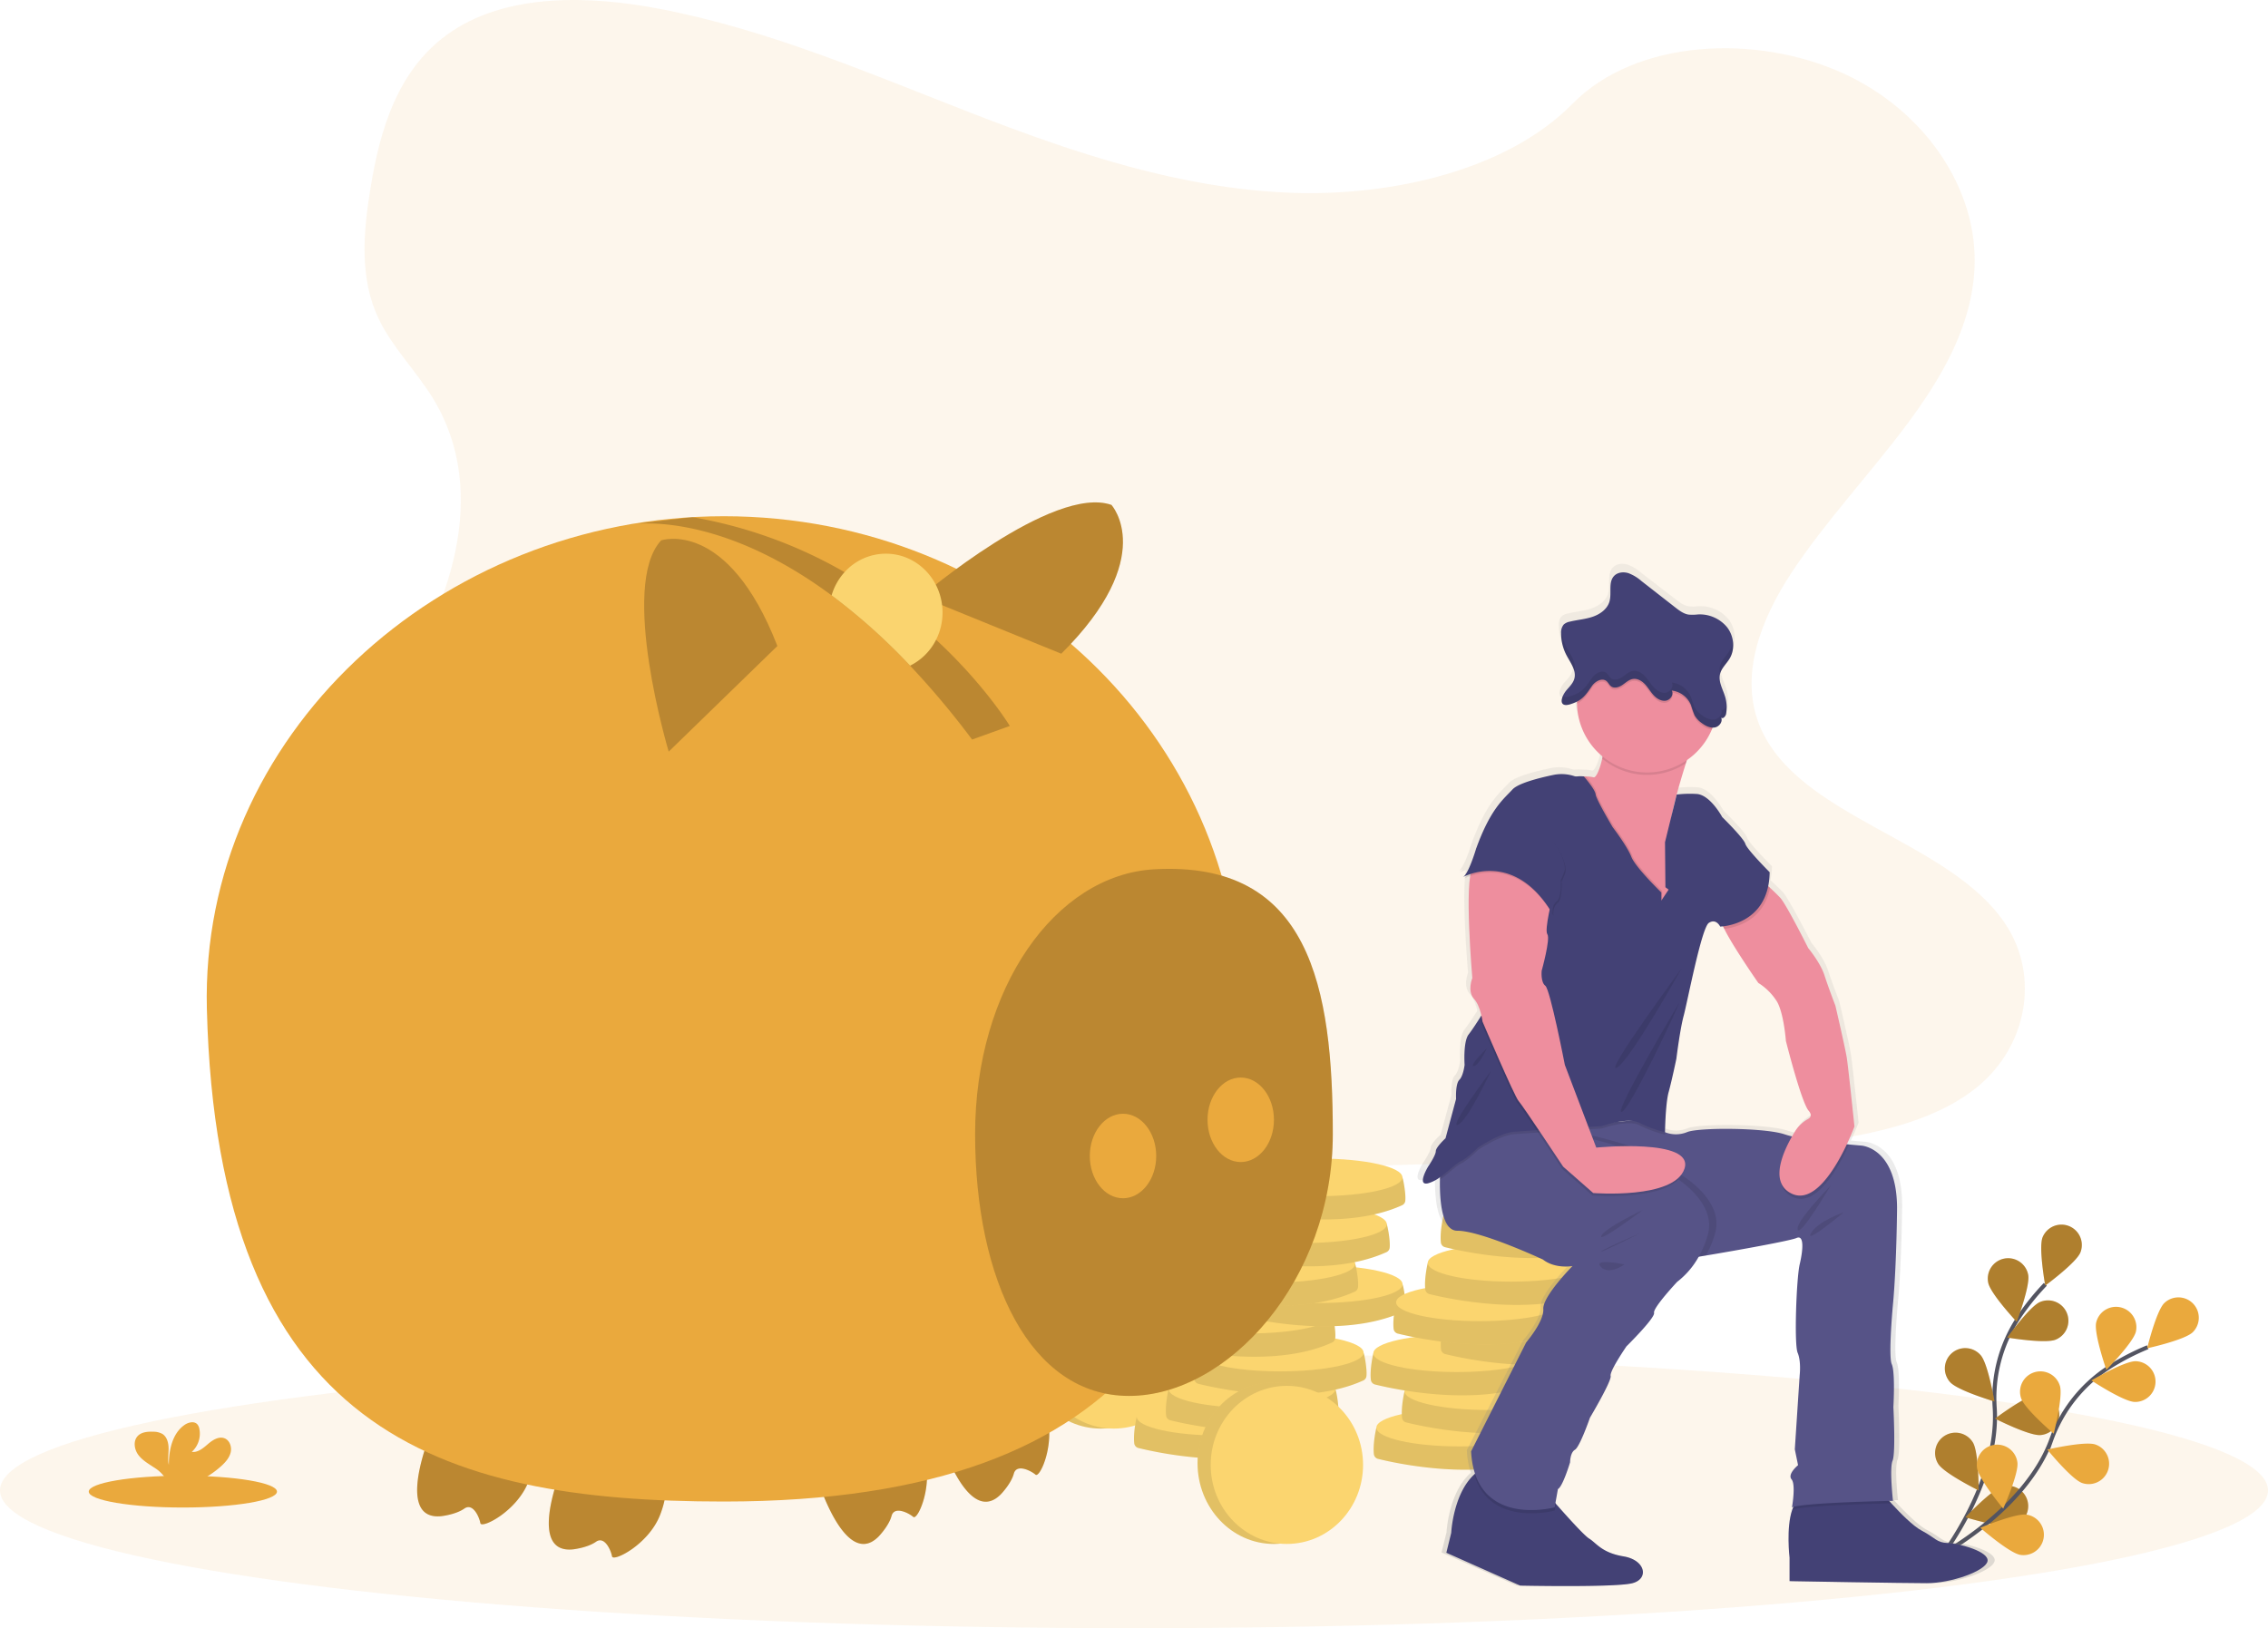<svg id="a329d3bf-4b11-4261-9182-40685c3b1c8f" data-name="Layer 1" xmlns="http://www.w3.org/2000/svg" xmlns:xlink="http://www.w3.org/1999/xlink" width="1118" height="802.819" viewBox="0 0 1118 802.819"><defs><linearGradient id="b604d933-963c-47a0-8899-51e94ba39cbc" x1="882.017" y1="830.637" x2="882.017" y2="326.597" gradientUnits="userSpaceOnUse"><stop offset="0" stop-color="gray" stop-opacity="0.25"/><stop offset="0.535" stop-color="gray" stop-opacity="0.12"/><stop offset="1" stop-color="gray" stop-opacity="0.1"/></linearGradient></defs><title>Savings</title><ellipse cx="559" cy="734.874" rx="559" ry="67.946" fill="#eaa93d" opacity="0.1"/><path d="M997.486,816.769s29.154-37.099,26.797-73.906a71.49,71.49,0,0,1,11.25-43.799,120.232,120.232,0,0,1,13.699-17.199" transform="translate(-41 -48.59)" fill="none" stroke="#535461" stroke-miterlimit="10" stroke-width="2"/><path d="M1047.885,658.66c-2.056,5.152,1.312,23.814,1.312,23.814s15.29-11.218,17.345-16.37a10.044,10.044,0,0,0-18.657-7.444Z" transform="translate(-41 -48.59)" fill="#eaa93d"/><path d="M1021.079,681.046c1.075,5.442,14.044,19.277,14.044,19.277s6.737-17.727,5.663-23.169a10.044,10.044,0,1,0-19.707,3.891Z" transform="translate(-41 -48.59)" fill="#eaa93d"/><path d="M1002.294,730.082c3.675,4.155,21.855,9.551,21.855,9.551s-3.133-18.703-6.808-22.858a10.044,10.044,0,1,0-15.047,13.307Z" transform="translate(-41 -48.59)" fill="#eaa93d"/><path d="M996.437,770.385c2.92,4.716,19.926,13.107,19.926,13.107s.073-18.964-2.847-23.68a10.044,10.044,0,1,0-17.08,10.573Z" transform="translate(-41 -48.59)" fill="#eaa93d"/><path d="M1054.312,709.136c-5.128,2.115-23.828-1.035-23.828-1.035s11.04-15.419,16.168-17.534a10.044,10.044,0,1,1,7.661,18.569Z" transform="translate(-41 -48.59)" fill="#eaa93d"/><path d="M1046.863,756.183c-5.526.484-22.427-8.117-22.427-8.117s15.148-11.409,20.673-11.894a10.044,10.044,0,1,1,1.753,20.011Z" transform="translate(-41 -48.59)" fill="#eaa93d"/><path d="M1033.349,800.917c-5.365,1.411-23.476-4.21-23.476-4.21s13.002-13.805,18.366-15.216a10.044,10.044,0,0,1,5.11,19.427Z" transform="translate(-41 -48.59)" fill="#eaa93d"/><path d="M1047.885,658.66c-2.056,5.152,1.312,23.814,1.312,23.814s15.29-11.218,17.345-16.37a10.044,10.044,0,0,0-18.657-7.444Z" transform="translate(-41 -48.59)" opacity="0.25"/><path d="M1021.079,681.046c1.075,5.442,14.044,19.277,14.044,19.277s6.737-17.727,5.663-23.169a10.044,10.044,0,1,0-19.707,3.891Z" transform="translate(-41 -48.59)" opacity="0.25"/><path d="M1002.294,730.082c3.675,4.155,21.855,9.551,21.855,9.551s-3.133-18.703-6.808-22.858a10.044,10.044,0,1,0-15.047,13.307Z" transform="translate(-41 -48.59)" opacity="0.25"/><path d="M996.437,770.385c2.92,4.716,19.926,13.107,19.926,13.107s.073-18.964-2.847-23.68a10.044,10.044,0,1,0-17.08,10.573Z" transform="translate(-41 -48.59)" opacity="0.25"/><path d="M1054.312,709.136c-5.128,2.115-23.828-1.035-23.828-1.035s11.04-15.419,16.168-17.534a10.044,10.044,0,1,1,7.661,18.569Z" transform="translate(-41 -48.59)" opacity="0.25"/><path d="M1046.863,756.183c-5.526.484-22.427-8.117-22.427-8.117s15.148-11.409,20.673-11.894a10.044,10.044,0,1,1,1.753,20.011Z" transform="translate(-41 -48.59)" opacity="0.25"/><path d="M1033.349,800.917c-5.365,1.411-23.476-4.21-23.476-4.21s13.002-13.805,18.366-15.216a10.044,10.044,0,0,1,5.11,19.427Z" transform="translate(-41 -48.59)" opacity="0.25"/><path d="M997.733,815.224s41.687-22.102,54.447-56.708a71.49,71.49,0,0,1,28.034-35.483,120.233,120.233,0,0,1,19.493-10.173" transform="translate(-41 -48.59)" fill="none" stroke="#535461" stroke-miterlimit="10" stroke-width="2"/><path d="M1107.878,691.101c-3.967,3.877-8.451,22.303-8.451,22.303s18.524-4.06,22.491-7.937a10.044,10.044,0,0,0-14.04-14.366Z" transform="translate(-41 -48.59)" fill="#eaa93d"/><path d="M1074.3,700.704c-1.223,5.411,5.028,23.315,5.028,23.315s13.343-13.476,14.565-18.886A10.044,10.044,0,0,0,1074.3,700.704Z" transform="translate(-41 -48.59)" fill="#eaa93d"/><path d="M1037.256,737.922c1.676,5.288,16.11,17.588,16.11,17.588s4.715-18.368,3.039-23.656a10.044,10.044,0,1,0-19.149,6.068Z" transform="translate(-41 -48.59)" fill="#eaa93d"/><path d="M1015.569,772.394c.758,5.495,12.906,20.057,12.906,20.057s7.751-17.307,6.993-22.802a10.044,10.044,0,1,0-19.899,2.745Z" transform="translate(-41 -48.59)" fill="#eaa93d"/><path d="M1093.3,739.852c-5.545-.144-21.365-10.602-21.365-10.602s16.341-9.623,21.886-9.479a10.044,10.044,0,0,1-.521,20.081Z" transform="translate(-41 -48.59)" fill="#eaa93d"/><path d="M1067.425,779.845c-5.248-1.797-17.214-16.509-17.214-16.509s18.472-4.293,23.72-2.496a10.044,10.044,0,0,1-6.506,19.005Z" transform="translate(-41 -48.59)" fill="#eaa93d"/><path d="M1036.943,815.265c-5.476-.884-19.756-13.362-19.756-13.362s17.48-7.352,22.957-6.469a10.044,10.044,0,0,1-3.201,19.831Z" transform="translate(-41 -48.59)" fill="#eaa93d"/><path d="M678.139,143.668c-55.237-1.918-107.847-19.75-158.083-39.26S420.059,63.283,366.144,52.946c-34.677-6.649-74.332-7.59-102.273,11.002-26.887,17.891-35.575,48.775-40.246,77.431-3.514,21.56-5.58,44.251,4.049,64.435,6.685,14.013,18.555,25.792,26.764,39.214,28.562,46.704,8.374,104.296-22.579,149.898-14.52,21.391-31.361,41.799-42.565,64.57s-16.387,48.864-6.585,72.093c9.716,23.024,32.871,40.318,57.953,52.482,50.942,24.705,110.972,31.775,169.51,35.78,129.579,8.865,259.85,5.027,389.773,1.183,48.082-1.423,96.375-2.864,143.675-10.299,26.267-4.129,53.385-10.682,72.455-26.501,24.208-20.083,30.209-54.089,13.987-79.271-27.21-42.239-102.441-52.731-121.459-98.061-10.468-24.952.282-52.745,15.495-75.886,32.635-49.642,87.337-93.193,90.218-149.935,1.979-38.971-24.317-78-64.977-96.439C906.721,65.316,847.622,67.747,816.181,99.741,783.805,132.685,726.91,145.361,678.139,143.668Z" transform="translate(-41 -48.59)" fill="#eaa93d" opacity="0.1"/><ellipse cx="542.563" cy="664.533" rx="37.557" ry="39.865" fill="#fbd56f"/><ellipse cx="542.563" cy="664.533" rx="37.557" ry="39.865" opacity="0.1"/><ellipse cx="549.045" cy="665.421" rx="37.557" ry="38.977" fill="#fbd56f"/><path d="M605.257,749.334l-3.907-2.175s-1.827,7.625-1.23,13.059a2.707,2.707,0,0,0,2.034,2.338c8.987,2.232,51.82,11.74,81.275-1.652a2.703,2.703,0,0,0,1.565-2.172c.361-3.34-.918-10.231-1.428-11.573C682.468,744.269,605.257,749.334,605.257,749.334Z" transform="translate(-41 -48.59)" fill="#fbd56f"/><path d="M605.257,749.334l-3.907-2.175s-1.827,7.625-1.23,13.059a2.707,2.707,0,0,0,2.034,2.338c8.987,2.232,51.82,11.74,81.275-1.652a2.703,2.703,0,0,0,1.565-2.172c.361-3.34-.918-10.231-1.428-11.573C682.468,744.269,605.257,749.334,605.257,749.334Z" transform="translate(-41 -48.59)" opacity="0.1"/><ellipse cx="601.458" cy="698.569" rx="41.108" ry="9.266" fill="#fbd56f"/><path d="M620.962,735.662l-3.907-2.175s-1.827,7.625-1.23,13.059a2.707,2.707,0,0,0,2.034,2.338c8.987,2.232,51.82,11.74,81.275-1.652a2.703,2.703,0,0,0,1.565-2.172c.361-3.34-.918-10.231-1.428-11.573C698.174,730.598,620.962,735.662,620.962,735.662Z" transform="translate(-41 -48.59)" fill="#fbd56f"/><path d="M620.962,735.662l-3.907-2.175s-1.827,7.625-1.23,13.059a2.707,2.707,0,0,0,2.034,2.338c8.987,2.232,51.82,11.74,81.275-1.652a2.703,2.703,0,0,0,1.565-2.172c.361-3.34-.918-10.231-1.428-11.573C698.174,730.598,620.962,735.662,620.962,735.662Z" transform="translate(-41 -48.59)" opacity="0.1"/><ellipse cx="617.164" cy="684.897" rx="41.108" ry="9.266" fill="#fbd56f"/><path d="M634.847,717.694l-3.907-2.175s-1.827,7.625-1.23,13.059a2.707,2.707,0,0,0,2.034,2.338c8.987,2.232,51.82,11.74,81.275-1.652a2.703,2.703,0,0,0,1.565-2.172c.361-3.34-.918-10.231-1.428-11.573C712.058,712.629,634.847,717.694,634.847,717.694Z" transform="translate(-41 -48.59)" fill="#fbd56f"/><path d="M634.847,717.694l-3.907-2.175s-1.827,7.625-1.23,13.059a2.707,2.707,0,0,0,2.034,2.338c8.987,2.232,51.82,11.74,81.275-1.652a2.703,2.703,0,0,0,1.565-2.172c.361-3.34-.918-10.231-1.428-11.573C712.058,712.629,634.847,717.694,634.847,717.694Z" transform="translate(-41 -48.59)" opacity="0.1"/><ellipse cx="631.049" cy="666.928" rx="41.108" ry="9.266" fill="#fbd56f"/><path d="M619.471,698.988,615.564,696.813s-1.827,7.625-1.23,13.059a2.707,2.707,0,0,0,2.034,2.338c8.987,2.232,51.82,11.74,81.275-1.652a2.703,2.703,0,0,0,1.565-2.172c.361-3.34-.918-10.231-1.428-11.573C696.682,693.923,619.471,698.988,619.471,698.988Z" transform="translate(-41 -48.59)" fill="#fbd56f"/><path d="M619.471,698.988,615.564,696.813s-1.827,7.625-1.23,13.059a2.707,2.707,0,0,0,2.034,2.338c8.987,2.232,51.82,11.74,81.275-1.652a2.703,2.703,0,0,0,1.565-2.172c.361-3.34-.918-10.231-1.428-11.573C696.682,693.923,619.471,698.988,619.471,698.988Z" transform="translate(-41 -48.59)" opacity="0.1"/><ellipse cx="615.672" cy="648.223" rx="41.108" ry="9.266" fill="#fbd56f"/><path d="M654.062,683.977l-3.907-2.175s-1.827,7.625-1.23,13.059a2.707,2.707,0,0,0,2.034,2.338c8.987,2.232,51.82,11.74,81.275-1.652a2.703,2.703,0,0,0,1.565-2.172c.361-3.34-.918-10.231-1.428-11.573C731.273,678.912,654.062,683.977,654.062,683.977Z" transform="translate(-41 -48.59)" fill="#fbd56f"/><path d="M654.062,683.977l-3.907-2.175s-1.827,7.625-1.23,13.059a2.707,2.707,0,0,0,2.034,2.338c8.987,2.232,51.82,11.74,81.275-1.652a2.703,2.703,0,0,0,1.565-2.172c.361-3.34-.918-10.231-1.428-11.573C731.273,678.912,654.062,683.977,654.062,683.977Z" transform="translate(-41 -48.59)" opacity="0.1"/><ellipse cx="650.263" cy="633.211" rx="41.108" ry="9.266" fill="#fbd56f"/><path d="M630.69,673.887l-3.907-2.175s-1.827,7.625-1.23,13.059a2.707,2.707,0,0,0,2.034,2.338c8.987,2.232,51.82,11.74,81.275-1.652a2.703,2.703,0,0,0,1.565-2.172c.361-3.34-.918-10.231-1.428-11.573C707.902,668.823,630.69,673.887,630.69,673.887Z" transform="translate(-41 -48.59)" fill="#fbd56f"/><path d="M630.69,673.887l-3.907-2.175s-1.827,7.625-1.23,13.059a2.707,2.707,0,0,0,2.034,2.338c8.987,2.232,51.82,11.74,81.275-1.652a2.703,2.703,0,0,0,1.565-2.172c.361-3.34-.918-10.231-1.428-11.573C707.902,668.823,630.69,673.887,630.69,673.887Z" transform="translate(-41 -48.59)" opacity="0.1"/><ellipse cx="626.892" cy="623.122" rx="41.108" ry="9.266" fill="#fbd56f"/><path d="M646.294,654.409l-3.907-2.175s-1.827,7.625-1.23,13.059a2.707,2.707,0,0,0,2.034,2.338c8.987,2.232,51.82,11.74,81.275-1.652a2.703,2.703,0,0,0,1.565-2.172c.361-3.34-.918-10.231-1.428-11.573C723.506,649.345,646.294,654.409,646.294,654.409Z" transform="translate(-41 -48.59)" fill="#fbd56f"/><path d="M646.294,654.409l-3.907-2.175s-1.827,7.625-1.23,13.059a2.707,2.707,0,0,0,2.034,2.338c8.987,2.232,51.82,11.74,81.275-1.652a2.703,2.703,0,0,0,1.565-2.172c.361-3.34-.918-10.231-1.428-11.573C723.506,649.345,646.294,654.409,646.294,654.409Z" transform="translate(-41 -48.59)" opacity="0.1"/><ellipse cx="642.496" cy="603.644" rx="41.108" ry="9.266" fill="#fbd56f"/><path d="M653.991,631.289l-3.907-2.175s-1.827,7.625-1.23,13.059a2.707,2.707,0,0,0,2.034,2.338c8.987,2.232,51.82,11.74,81.275-1.652a2.703,2.703,0,0,0,1.565-2.172c.361-3.34-.918-10.231-1.428-11.573C731.202,626.225,653.991,631.289,653.991,631.289Z" transform="translate(-41 -48.59)" fill="#fbd56f"/><path d="M653.991,631.289l-3.907-2.175s-1.827,7.625-1.23,13.059a2.707,2.707,0,0,0,2.034,2.338c8.987,2.232,51.82,11.74,81.275-1.652a2.703,2.703,0,0,0,1.565-2.172c.361-3.34-.918-10.231-1.428-11.573C731.202,626.225,653.991,631.289,653.991,631.289Z" transform="translate(-41 -48.59)" opacity="0.1"/><ellipse cx="650.193" cy="580.524" rx="41.108" ry="9.266" fill="#fbd56f"/><path d="M723.386,754.696l-3.907-2.175s-1.827,7.625-1.23,13.059a2.707,2.707,0,0,0,2.034,2.338c8.987,2.232,51.82,11.74,81.275-1.652a2.703,2.703,0,0,0,1.565-2.172c.361-3.34-.918-10.231-1.428-11.573C800.597,749.631,723.386,754.696,723.386,754.696Z" transform="translate(-41 -48.59)" fill="#fbd56f"/><path d="M723.386,754.696l-3.907-2.175s-1.827,7.625-1.23,13.059a2.707,2.707,0,0,0,2.034,2.338c8.987,2.232,51.82,11.74,81.275-1.652a2.703,2.703,0,0,0,1.565-2.172c.361-3.34-.918-10.231-1.428-11.573C800.597,749.631,723.386,754.696,723.386,754.696Z" transform="translate(-41 -48.59)" opacity="0.1"/><ellipse cx="719.587" cy="703.931" rx="41.108" ry="9.266" fill="#fbd56f"/><path d="M737.27,736.727l-3.907-2.175s-1.827,7.625-1.23,13.059a2.707,2.707,0,0,0,2.034,2.338c8.987,2.232,51.82,11.74,81.275-1.652a2.703,2.703,0,0,0,1.565-2.172c.361-3.34-.918-10.231-1.428-11.573C814.482,731.663,737.27,736.727,737.27,736.727Z" transform="translate(-41 -48.59)" fill="#fbd56f"/><path d="M737.27,736.727l-3.907-2.175s-1.827,7.625-1.23,13.059a2.707,2.707,0,0,0,2.034,2.338c8.987,2.232,51.82,11.74,81.275-1.652a2.703,2.703,0,0,0,1.565-2.172c.361-3.34-.918-10.231-1.428-11.573C814.482,731.663,737.27,736.727,737.27,736.727Z" transform="translate(-41 -48.59)" opacity="0.1"/><ellipse cx="733.472" cy="685.962" rx="41.108" ry="9.266" fill="#fbd56f"/><path d="M721.894,718.022l-3.907-2.175s-1.827,7.625-1.23,13.059a2.707,2.707,0,0,0,2.034,2.338c8.987,2.232,51.82,11.74,81.275-1.652a2.703,2.703,0,0,0,1.565-2.172c.361-3.34-.918-10.231-1.428-11.573C799.105,712.957,721.894,718.022,721.894,718.022Z" transform="translate(-41 -48.59)" fill="#fbd56f"/><path d="M721.894,718.022l-3.907-2.175s-1.827,7.625-1.23,13.059a2.707,2.707,0,0,0,2.034,2.338c8.987,2.232,51.82,11.74,81.275-1.652a2.703,2.703,0,0,0,1.565-2.172c.361-3.34-.918-10.231-1.428-11.573C799.105,712.957,721.894,718.022,721.894,718.022Z" transform="translate(-41 -48.59)" opacity="0.1"/><ellipse cx="718.096" cy="667.257" rx="41.108" ry="9.266" fill="#fbd56f"/><path d="M756.485,703.011l-3.907-2.175s-1.827,7.625-1.23,13.059a2.707,2.707,0,0,0,2.034,2.338c8.987,2.232,51.82,11.74,81.275-1.652a2.703,2.703,0,0,0,1.565-2.172c.361-3.34-.918-10.231-1.428-11.573C833.696,697.946,756.485,703.011,756.485,703.011Z" transform="translate(-41 -48.59)" fill="#fbd56f"/><path d="M756.485,703.011l-3.907-2.175s-1.827,7.625-1.23,13.059a2.707,2.707,0,0,0,2.034,2.338c8.987,2.232,51.82,11.74,81.275-1.652a2.703,2.703,0,0,0,1.565-2.172c.361-3.34-.918-10.231-1.428-11.573C833.696,697.946,756.485,703.011,756.485,703.011Z" transform="translate(-41 -48.59)" opacity="0.1"/><ellipse cx="752.687" cy="652.245" rx="41.108" ry="9.266" fill="#fbd56f"/><path d="M733.114,692.921l-3.907-2.175s-1.827,7.625-1.23,13.059a2.707,2.707,0,0,0,2.034,2.338c8.987,2.232,51.82,11.74,81.275-1.652a2.703,2.703,0,0,0,1.565-2.172c.361-3.34-.918-10.231-1.428-11.573C810.325,687.857,733.114,692.921,733.114,692.921Z" transform="translate(-41 -48.59)" fill="#fbd56f"/><path d="M733.114,692.921l-3.907-2.175s-1.827,7.625-1.23,13.059a2.707,2.707,0,0,0,2.034,2.338c8.987,2.232,51.82,11.74,81.275-1.652a2.703,2.703,0,0,0,1.565-2.172c.361-3.34-.918-10.231-1.428-11.573C810.325,687.857,733.114,692.921,733.114,692.921Z" transform="translate(-41 -48.59)" opacity="0.1"/><ellipse cx="729.315" cy="642.156" rx="41.108" ry="9.266" fill="#fbd56f"/><path d="M748.717,673.443l-3.907-2.175s-1.827,7.625-1.23,13.059a2.707,2.707,0,0,0,2.034,2.338c8.987,2.232,51.82,11.74,81.275-1.652a2.703,2.703,0,0,0,1.565-2.172c.361-3.34-.918-10.231-1.428-11.573C825.929,668.378,748.717,673.443,748.717,673.443Z" transform="translate(-41 -48.59)" fill="#fbd56f"/><path d="M748.717,673.443l-3.907-2.175s-1.827,7.625-1.23,13.059a2.707,2.707,0,0,0,2.034,2.338c8.987,2.232,51.82,11.74,81.275-1.652a2.703,2.703,0,0,0,1.565-2.172c.361-3.34-.918-10.231-1.428-11.573C825.929,668.378,748.717,673.443,748.717,673.443Z" transform="translate(-41 -48.59)" opacity="0.1"/><ellipse cx="744.919" cy="622.678" rx="41.108" ry="9.266" fill="#fbd56f"/><path d="M756.414,650.323l-3.907-2.175s-1.827,7.625-1.23,13.059a2.707,2.707,0,0,0,2.034,2.338c8.987,2.232,51.82,11.74,81.275-1.652a2.703,2.703,0,0,0,1.565-2.172c.361-3.34-.918-10.231-1.428-11.573C833.626,645.258,756.414,650.323,756.414,650.323Z" transform="translate(-41 -48.59)" fill="#fbd56f"/><path d="M756.414,650.323l-3.907-2.175s-1.827,7.625-1.23,13.059a2.707,2.707,0,0,0,2.034,2.338c8.987,2.232,51.82,11.74,81.275-1.652a2.703,2.703,0,0,0,1.565-2.172c.361-3.34-.918-10.231-1.428-11.573C833.626,645.258,756.414,650.323,756.414,650.323Z" transform="translate(-41 -48.59)" opacity="0.1"/><ellipse cx="752.616" cy="599.558" rx="41.108" ry="9.266" fill="#fbd56f"/><path d="M1004.191,809.234c-5.722-.202-5.927-2.42-13.284-6.251-4.153-2.162-10.459-8.442-15.16-13.495q-.565-.607-1.094-1.186c1.243-.027,1.948-.04,1.948-.04s-1.839-16.133-.204-19.964.409-26.619.409-26.619,1.022-17.343-.818-21.376.613-29.846.613-29.846,1.635-15.326,2.044-46.584-17.984-32.266-17.984-32.266-2.452-.19-6.176-.544c-.358-.034-.736-.07-1.116-.107,2.411-5.048,3.817-8.826,3.817-8.826s-3.065-29.241-3.883-34.282c-.817-5.041-5.722-25.813-5.722-25.813s-3.474-8.873-5.518-15.125-8.175-13.511-8.175-13.511-11.036-21.779-14.101-25.006c-1.422-1.496-3.417-3.384-5.146-4.977-.312-.287-.61-.56-.899-.824a36.518,36.518,0,0,0,.732-6.903s-11.444-11.293-12.262-14.116S890.565,448.261,890.565,448.261s-6.131-11.293-13.079-11.495a56.682,56.682,0,0,0-9.842.298c1.427-5.282,3.115-10.815,4.63-15.564.169-.529.334-1.045.498-1.553A34.997,34.997,0,0,0,885.327,404.762c.145-.328.276-.658.407-.989.074.002.147.014.22.013a5.487,5.487,0,0,0,.86-.078c2.287-.393,4.224-2.976,3.169-5.015a.747.747,0,0,0,.666.366c.762-.025,1.693-1.128,1.871-2.099.031-.168.048-.339.074-.508.032-.211.067-.421.092-.632.023-.199.038-.398.055-.598.017-.206.034-.411.044-.618.01-.193.016-.386.019-.579.004-.222.003-.444-.001-.666-.003-.178-.005-.355-.014-.533-.013-.27-.035-.54-.06-.809-.01-.111-.012-.222-.025-.332l-.002.016a18.109,18.109,0,0,0-.658-3.252c-1.129-3.748-3.498-7.466-2.586-11.271.01-.041.028-.078.039-.119l.001.007c.761-2.953,3.316-5.099,4.88-7.737.149-.252.28-.511.409-.772.024-.048.052-.093.075-.141.094-.196.174-.398.256-.598.053-.129.112-.256.161-.386.066-.176.12-.355.178-.533.053-.162.108-.324.154-.488.044-.158.079-.318.117-.478.046-.192.091-.385.128-.579.026-.139.047-.28.069-.42.034-.22.066-.441.089-.663.013-.12.022-.24.031-.361.02-.248.033-.495.04-.744.003-.1.004-.199.004-.299q.001-.408-.021-.815c-.004-.082-.009-.163-.015-.245-.02-.29-.051-.578-.089-.867-.005-.042-.007-.084-.013-.125l-.002.011a14.532,14.532,0,0,0-2.927-6.951,17.911,17.911,0,0,0-14.71-6.362,24.645,24.645,0,0,1-4.625.085c-2.566-.376-4.736-2.006-6.78-3.581q-8.559-6.593-17.118-13.186a21.123,21.123,0,0,0-6.47-3.847c-2.419-.74-5.319-.485-7.11,1.282-3.205,3.163-1.168,8.606-2.454,12.894-1.115,3.715-4.702,6.232-8.416,7.487s-7.688,1.53-11.505,2.438a6.35,6.35,0,0,0-3.079,1.415,5.955,5.955,0,0,0-1.338,4.287,23.118,23.118,0,0,0,2.657,10.905c.722,1.37,1.596,2.753,2.364,4.156.063.116.125.232.187.348.086.161.172.322.254.484q.199.393.38.789c.052.114.098.228.148.342q.121.28.229.561c.046.119.09.239.132.359.077.221.146.442.209.664a7.381,7.381,0,0,1,.111,4.021c-.589,2.168-2.281,3.838-3.773,5.531a10.759,10.759,0,0,0-2.522,4.675l-.007.039a3.757,3.757,0,0,0-.046,1.233c.007.051.013.103.024.152a2.159,2.159,0,0,0,.075.27,1.87,1.87,0,0,0,.08.188,1.741,1.741,0,0,0,.106.209,1.601,1.601,0,0,0,.26.307,1.69,1.69,0,0,0,.143.107,1.738,1.738,0,0,0,.262.161c.056.028.113.054.175.077a2.422,2.422,0,0,0,.419.114c.04.007.074.02.116.026a3.838,3.838,0,0,0,.658.028c.063-.002.132-.01.199-.015a6.242,6.242,0,0,0,.628-.079c.076-.013.151-.025.23-.042.301-.062.617-.139.964-.247a21.625,21.625,0,0,0,3.339-1.32c-.001.123-.009.244-.009.367,0,.212,0,.434.02.645a33.986,33.986,0,0,0,2.207,11.567,34.934,34.934,0,0,0,10.657,14.725q-.089.523-.195,1.049c-.985,4.836-3.045,9.688-4.316,9.313a17.333,17.333,0,0,0-3.789-.415c-.386-.011-.76-.017-1.115-.019l-.001-.001a15.11,15.11,0,0,0-3.474,0,3.765,3.765,0,0,1-1.52-.21,20.73,20.73,0,0,0-10.21-.573c-7.067,1.448-17.816,4.098-20.763,7.268-4.496,4.84-11.036,9.478-18.393,29.644,0,0-3.679,12.301-6.54,13.915a19.098,19.098,0,0,1,1.941-.873,5.178,5.178,0,0,1-1.533,1.679,22.554,22.554,0,0,1,3.219-1.342c-2.233,13.139,1.073,50.722,1.073,50.722s-2.657,6.481.817,10.312c2.065,2.277,3.187,5.828,3.761,8.341q-.242.378-.503.782v.004c-1.839,2.851-4.3,6.57-5.914,8.619-2.861,3.63-2.044,15.125-2.044,15.125s-.613,5.445-2.657,7.461-1.635,9.478-1.635,9.478l-5.313,19.561s-4.905,4.437-4.905,6.453-3.883,7.663-3.883,7.663-5.927,9.68,0,8.268a18.595,18.595,0,0,0,5.984-3.009l-.003.145q-.013.532-.022,1.081c-.168,10.543.981,25.377,8.755,25.377,12.057,0,43.121,14.318,43.121,14.318,6.335,4.84,14.919,3.227,14.919,3.227s-15.123,15.125-14.714,21.376-8.583,16.536-8.583,16.536l-27.794,54.247a41.606,41.606,0,0,0,1.992,11.119c-.132.115-.269.225-.398.344-10.68,9.756-11.608,29.071-11.608,29.071l-2.452,9.881L788.792,830.408s48.23,1.008,56.609-1.21,6.54-11.495-4.496-13.31-13.692-6.655-17.371-8.873c-2.481-1.496-11.293-11.168-16.762-17.298-.084-.094-.159-.179-.241-.271l1.267-7.033c2.452-1.21,6.131-13.31,6.131-13.31s0-4.84,2.452-6.251,7.561-15.931,7.561-15.931,11.036-18.351,10.423-20.771,7.97-14.721,7.97-14.721S856.845,697.312,856.232,694.791s11.649-15.427,11.649-15.427a40.923,40.923,0,0,0,10.852-12.495c1.104-.177,2.289-.367,3.54-.577,16.047-2.63,42.712-7.385,45.692-8.708,4.087-1.815,3.27,6.251,1.635,13.108s-2.861,39.727-1.022,43.962,1.022,11.091,1.022,11.091l-2.452,36.904,1.635,7.865s-5.518,4.437-3.27,7.058.204,13.915.204,13.915c.193-.071.422-.141.679-.21-.197.443-.384.898-.552,1.376-3.168,9.03-1.353,23.84-1.353,23.84v11.696s56.609,1.008,69.075,1.008,29.633-6.05,30.655-10.89S1009.913,809.436,1004.191,809.234ZM843.185,599.296l-3.709.312A30.789,30.789,0,0,1,843.185,599.296Zm22.608-154.788c.519-2.333,1.149-4.842,1.844-7.416Zm6.993,160.444a15.002,15.002,0,0,1-11.011.012l-.025-.012s.204-14.116,1.839-19.964,3.883-16.536,3.883-16.536,1.839-14.721,3.678-21.376,8.992-43.76,12.671-46.18,5.722,1.815,5.722,1.815.55-.011,1.471-.113q.259.58.585,1.234c4.361,8.813,17.154,26.91,17.154,26.91a29.467,29.467,0,0,1,9.401,9.276c3.474,5.848,4.496,19.561,4.496,19.561s7.766,30.451,11.444,34.686c1.839,2.117,1.022,3.38-.253,4.11a18.106,18.106,0,0,0-6.45,5.957c-.524.831-1.078,1.743-1.64,2.715-1.406-.326-2.665-.664-3.714-1.017C912.023,602.665,878.303,602.532,872.785,604.951Z" transform="translate(-41 -48.59)" fill="url(#b604d933-963c-47a0-8899-51e94ba39cbc)"/><path d="M923.148,816.612v11.598s55.393 1,67.591 1,28.996-5.999,29.996-10.799-13.998-8.799-19.597-8.999-5.799-2.4-12.998-6.199c-4.063-2.144-10.235-8.371-14.834-13.382-3.547-3.867-6.163-7.015-6.163-7.015s-29.796-.6-38.395,4.199c-1.98,1.108-3.348,3.276-4.275,5.955C921.373,801.926,923.148,816.612,923.148,816.612Z" transform="translate(-41 -48.59)" fill="#434175"/><path d="M924.472,792.971c6.247-2.172,42.822-3.016,48.833-3.14-3.547-3.867-6.163-7.015-6.163-7.015s-29.796-.6-38.395,4.199C926.768,788.124,925.4,790.292,924.472,792.971Z" transform="translate(-41 -48.59)" opacity="0.1"/><path d="M763.77,608.04s1.156.7,3.232,1.952c.376.224.78.472,1.212.732,1.316.796,2.896,1.744,4.699,2.832,25.133,15.146,93.691,56.204,97.443,55.876.984-.084,3.939-.528,8.019-1.192,1.08-.176,2.24-.364,3.463-.572,15.702-2.608,41.794-7.323,44.71-8.635,3.999-1.8,3.2,6.199,1.6,12.998s-2.8,39.395-1,43.594 1,10.999 1,10.999l-2.4,36.595,1.6,7.799s-5.399,4.399-3.2,6.999.2,13.798.2,13.798c6.399-2.4,49.793-3.2,49.793-3.2s-1.8-15.998-.2-19.797.4-26.396.4-26.396 1-17.198-.8-21.197.6-29.596.6-29.596,1.6-15.198,2-46.194-17.598-31.996-17.598-31.996-2.4-.188-6.043-.54c-7.127-.684-19.005-1.992-26.94-3.715a44.9,44.9,0,0,1-4.811-1.276c-9.799-3.336-42.794-3.468-48.194-1.068a14.501,14.501,0,0,1-10.775.012l-.024-.012-4.199-6.799-40.111,3.42-4.251.364-39.487,3.368-2.716.232Z" transform="translate(-41 -48.59)" fill="#565387"/><path d="M924.548,638.716c11.65,5.679,22.769-14.454,27.952-25.817-7.127-.684-19.005-1.992-26.94-3.715C920.341,617.943,913.378,633.273,924.548,638.716Z" transform="translate(-41 -48.59)" opacity="0.1"/><path d="M889.553,502.654a12.214,12.214,0,0,0,1.412,3.911c4.267,8.739,16.786,26.684,16.786,26.684a28.991,28.991,0,0,1,9.199,9.199c3.4,5.799,4.399,19.397,4.399,19.397s7.599,30.196,11.198,34.395c1.8,2.1 1,3.352-.248,4.075a17.812,17.812,0,0,0-6.311,5.907c-5.243,8.431-13.614,25.153-1.84,30.892,15.998,7.799,30.996-33.076,30.996-33.076s-3-28.996-3.799-33.995-5.599-25.597-5.599-25.597-3.4-8.799-5.399-14.998-7.999-13.398-7.999-13.398S921.549,494.456,918.549,491.256c-1.392-1.484-3.344-3.356-5.035-4.935-1.956-1.828-3.563-3.264-3.563-3.264S889.353,497.855,889.553,502.654Z" transform="translate(-41 -48.59)" fill="#ee8e9e"/><path d="M753.971,814.212l36.395,16.198s47.194 1,55.393-1.2,6.399-11.398-4.399-13.198-13.398-6.599-16.998-8.799c-2.428-1.484-11.051-11.075-16.402-17.154-2.576-2.928-4.395-5.043-4.395-5.043s-6.999-18.597-26.396-14.398a19.876,19.876,0,0,0-9.439,4.967c-10.451,9.675-11.358,28.828-11.358,28.828Z" transform="translate(-41 -48.59)" fill="#434175"/><path d="M768.213,610.724c1.316.796,2.896,1.744,4.699,2.832,25.133,15.146,93.691,56.204,97.443,55.876.984-.084,3.939-.528,8.019-1.192,1.08-.176,2.24-.364,3.463-.572.048-.076.092-.152.136-.228a45.965,45.965,0,0,0,4.579-11.206c4.199-15.998-16.598-28.196-16.598-28.196l-4.399-3.42c-4.999-8.419-40.994-16.378-40.994-16.378l-4.639-3.116-2.476-1.664-.652-.436-5.631-3.783-28.196,2-8.375,5.383-.884.568-3.108,2Z" transform="translate(-41 -48.59)" opacity="0.1"/><path d="M767.729,775.586c7.655,26.476,39.635,17.83,39.635,17.83l.596-3.356c-2.576-2.928-4.395-5.043-4.395-5.043s-6.999-18.597-26.396-14.398A19.876,19.876,0,0,0,767.729,775.586Z" transform="translate(-41 -48.59)" opacity="0.1"/><path d="M759.371,655.434c11.798,0,42.194,14.198,42.194,14.198,6.199,4.799,14.598,3.2,14.598,3.2s-14.798,14.998-14.398,21.197-8.399,16.398-8.399,16.398l-27.196,53.793c2,38.195,41.194,27.596,41.194,27.596l1.6-8.999c2.4-1.2,5.999-13.198,5.999-13.198s0-4.799,2.4-6.199,7.399-15.798,7.399-15.798,10.799-18.198,10.199-20.597,7.799-14.598,7.799-14.598,14.198-13.998,13.598-16.498S867.756,680.63,867.756,680.63a40.381,40.381,0,0,0,10.619-12.39,45.965,45.965,0,0,0,4.579-11.206c3.384-12.882-9.447-23.305-14.57-26.868-1.24-.864-2.028-1.328-2.028-1.328l-4.399-3.42c-2.272-3.831-10.959-7.563-19.753-10.495-6.343-2.116-12.746-3.815-16.838-4.835-2.708-.672-4.403-1.048-4.403-1.048l-4.639-3.116-1.632-1.096-1.496-1.004-5.631-3.783-12.546.888L779.368,602.041l-8.375,5.383-3.991,2.568L751.372,620.039s-.412,3.847-.544,9.011c-.008.4-.016.804-.024,1.22C750.64,640.724,751.764,655.434,759.371,655.434Z" transform="translate(-41 -48.59)" fill="#565387"/><path d="M819.562,431.464l4.199,14.998s7.399,25.797,8.199,27.596,20.197,19.997,20.997,20.397,11.362,6.399,11.362,6.399.836-32.996.036-42.594a27.405,27.405,0,0,1,.52-6.287c1.276-7.523,4.503-18.554,7.179-27.048,2.24-7.119,4.099-12.458,4.099-12.458s-46.794-2-45.194,2.6c.604,1.74.408,4.647-.176,7.563-.964,4.795-2.98,9.607-4.223,9.235a16.745,16.745,0,0,0-3.708-.412C821.126,431.4,819.562,431.464,819.562,431.464Z" transform="translate(-41 -48.59)" fill="#ee8e9e"/><path d="M830.785,422.629a34.61,34.61,0,0,0,41.27,2.296c2.24-7.119,4.099-12.458,4.099-12.458s-46.794-2-45.194,2.6C831.565,416.806,831.369,419.714,830.785,422.629Z" transform="translate(-41 -48.59)" opacity="0.1"/><path d="M887.558,394.877a34.463,34.463,0,0,1-1.73,10.8,28.269,28.269,0,0,1-1,2.65,34.598,34.598,0,0,1-64.28-1.34,34.1,34.1,0,0,1-2.16-11.47c-.02-.21-.02-.43-.02-.64a34.595,34.595,0,1,1,69.19,0Z" transform="translate(-41 -48.59)" fill="#ee8e9e"/><path d="M819.562,431.464l4.199,14.998s7.399,25.797,8.199,27.596,20.197,19.997,20.997,20.397,11.362,6.399,11.362,6.399.836-32.996.036-42.594a27.405,27.405,0,0,1,.52-6.287l-2.72,11.086.2,22.197,1.6,1.2-3.6,5.399v-3.999s-12.798-12.398-14.798-17.598-9.199-14.614-9.199-14.614-8.199-13.782-8.399-16.182c-.156-1.872-3.6-6.199-5.107-8.011C821.126,431.4,819.562,431.464,819.562,431.464Z" transform="translate(-41 -48.59)" opacity="0.1"/><path d="M889.553,502.654a12.214,12.214,0,0,0,1.412,3.911c4.371-.448,19.269-3.228,22.549-20.245-1.956-1.828-3.563-3.264-3.563-3.264S889.353,497.855,889.553,502.654Z" transform="translate(-41 -48.59)" opacity="0.1"/><path d="M750.804,630.269c4.035-2.856,7.875-6.751,10.167-7.831,3.4-1.6,8.599-6.799,8.599-6.799s1.32-.896,3.344-2.084c3.712-2.176,9.795-5.327,14.454-5.715,4.175-.348,18.046-1.236,28.956-1.916,7.895-.496,14.238-.884,14.238-.884s12.998-4.599,18.598-1.6a58.76,58.76,0,0,0,12.598,4.599s.004-.436.024-1.188l-.024-.012-4.199-6.799-44.362,3.783-5.631-3.783-28.196,2-8.375,5.383-7.223.616s1.156.7,3.232,1.952L751.372,620.039S750.892,624.506,750.804,630.269Z" transform="translate(-41 -48.59)" opacity="0.1"/><path d="M744.972,632.037a18.103,18.103,0,0,0,5.855-2.984v-.004c4.027-2.852,7.855-6.735,10.143-7.811,3.4-1.6,8.599-6.799,8.599-6.799s10.599-7.199,17.798-7.799c1.964-.164,6.067-.448,10.999-.768,5.047-.336,10.955-.712,16.326-1.044,3.096-.196,6.011-.38,8.475-.532,4.415-.272,7.395-.456,7.395-.456s12.998-4.599,18.598-1.6a58.76,58.76,0,0,0,12.598,4.599s.2-13.998,1.8-19.797,3.799-16.398,3.799-16.398,1.8-14.598,3.6-21.197,8.799-43.394,12.398-45.794,5.599,1.8,5.599,1.8,23.997-.4,24.397-26.796c0,0-11.198-11.198-11.998-13.998S889.953,451.461,889.953,451.461s-5.999-11.198-12.798-11.398a54.703,54.703,0,0,0-9.631.296l-5.767,23.501.2,22.197,1.6,1.2-3.6,5.399V488.656s-12.798-12.398-14.798-17.598-9.199-14.614-9.199-14.614-8.199-13.782-8.399-16.182-5.799-8.831-5.799-8.831a14.595,14.595,0,0,0-3.4,0,3.638,3.638,0,0,1-1.488-.208,20.027,20.027,0,0,0-9.991-.568c-6.915,1.436-17.434,4.063-20.317,7.207-4.399,4.799-10.799,9.399-17.998,29.396l38.795,13.998-3.32,6.311-30.876,58.68s-1.024,1.668-2.412,3.847v.004c-1.8,2.828-4.207,6.515-5.787,8.547-2.8,3.6-2,14.998-2,14.998s-.6,5.399-2.6,7.399-1.6,9.399-1.6,9.399L753.571,609.84s-4.799,4.399-4.799,6.399-3.799,7.599-3.799,7.599S739.173,633.437,744.972,632.037Z" transform="translate(-41 -48.59)" fill="#434175"/><path d="M949.745,646.435s-12.598,4.199-15.998,10.199S949.745,646.435,949.745,646.435Z" transform="translate(-41 -48.59)" opacity="0.1"/><path d="M943.346,633.237c-.4.6-17.255,17.513-16.198,21.597S943.346,633.237,943.346,633.237Z" transform="translate(-41 -48.59)" opacity="0.1"/><path d="M850.758,645.235S831.961,654.1,830.361,657.966,850.758,645.235,850.758,645.235Z" transform="translate(-41 -48.59)" opacity="0.1"/><path d="M849.558,656.634s-16.964,7.199-19.281,8.999S849.558,656.634,849.558,656.634Z" transform="translate(-41 -48.59)" opacity="0.1"/><path d="M841.759,672.032s-7.513,5.599-11.656,1.2S841.759,672.032,841.759,672.032Z" transform="translate(-41 -48.59)" opacity="0.1"/><path d="M869.959,526.051c-.403.6-25.4,45.594-31.999,48.993S869.959,526.051,869.959,526.051Z" transform="translate(-41 -48.59)" opacity="0.1"/><path d="M868.756,543.049c0,1-24.397,53.193-28.396,53.793S868.756,543.049,868.756,543.049Z" transform="translate(-41 -48.59)" opacity="0.1"/><path d="M775.968,576.644s-11.783,25.162-16.398,26.596S775.968,576.644,775.968,576.644Z" transform="translate(-41 -48.59)" opacity="0.1"/><path d="M773.969,565.446s-4.062,8.799-6.53,8.799S773.969,565.446,773.969,565.446Z" transform="translate(-41 -48.59)" opacity="0.1"/><path d="M887.558,394.877a34.463,34.463,0,0,1-1.73,10.8,28.269,28.269,0,0,1-1,2.65,10.172,10.172,0,0,1-4.85-2.13,12.008,12.008,0,0,1-3.63-3.88,48.612,48.612,0,0,1-1.77-5.05,11.748,11.748,0,0,0-9.49-7.19c1.15,1.96-.68,4.65-2.93,5-2.25.34-4.44-1-5.99-2.67s-2.67-3.7-4.21-5.37c-1.55-1.67-3.74-3.01-5.99-2.67-1.99.3-3.53,1.82-5.2,2.95-1.66,1.13-3.99,1.89-5.6.68-.9-.67-1.34-1.81-2.2-2.54-2.21-1.85-5.65.06-7.28,2.45-2.51,3.7-4.04,5.94-7.3,7.61-.02-.21-.02-.43-.02-.64a34.595,34.595,0,1,1,69.19,0Z" transform="translate(-41 -48.59)" opacity="0.1"/><path d="M825.691,386.906c1.627-2.392,5.065-4.304,7.281-2.445.86.722,1.299,1.863,2.196,2.538,1.607,1.211,3.94.451,5.603-.683s3.207-2.647,5.196-2.95c2.25-.342,4.444.999,5.989,2.67s2.666,3.699,4.212,5.37,3.74,3.011,5.99,2.667,4.085-3.037,2.928-4.998a11.751,11.751,0,0,1,9.488,7.19,48.69,48.69,0,0,0,1.772,5.049,11.977,11.977,0,0,0,3.634,3.876c1.835,1.345,4.059,2.479,6.3,2.089s4.139-2.959,3.097-4.981c.716,1.088,2.254-.427,2.487-1.709a18.29,18.29,0,0,0-.462-8.44c-1.105-3.717-3.423-7.403-2.53-11.177.707-2.988,3.26-5.133,4.81-7.783,2.747-4.698,2.018-11.027-1.323-15.324a17.422,17.422,0,0,0-14.394-6.309,23.8,23.8,0,0,1-4.526.084c-2.511-.373-4.634-1.989-6.635-3.551l-16.75-13.075a20.611,20.611,0,0,0-6.331-3.815c-2.367-.734-5.205-.481-6.957,1.272-3.136,3.136-1.143,8.534-2.402,12.787-1.091,3.683-4.601,6.18-8.235,7.424s-7.523,1.517-11.258,2.418a6.177,6.177,0,0,0-3.013,1.403,5.959,5.959,0,0,0-1.309,4.252A23.173,23.173,0,0,0,813.15,371.57c1.94,3.73,5.014,7.565,3.926,11.626-.576,2.149-2.232,3.805-3.692,5.485-3.165,3.641-4.234,9.02,1.722,7.141C820.843,394.012,822.453,391.666,825.691,386.906Z" transform="translate(-41 -48.59)" fill="#434175"/><g opacity="0.1"><path d="M891.867,396.648c-.233,1.282-1.771,2.797-2.487,1.709,1.042,2.023-.856,4.591-3.097,4.981s-4.465-.744-6.3-2.089a11.976,11.976,0,0,1-3.634-3.876,48.691,48.691,0,0,1-1.772-5.049,11.751,11.751,0,0,0-9.488-7.19c1.157,1.961-.678,4.653-2.928,4.997s-4.444-.996-5.99-2.667-2.666-3.699-4.212-5.37-3.739-3.013-5.989-2.67c-1.99.303-3.534,1.816-5.196,2.95s-3.995,1.894-5.603.683c-.897-.676-1.336-1.817-2.196-2.538-2.216-1.859-5.654.053-7.281,2.445-3.238,4.759-4.847,7.105-10.585,8.915-1.883.594-3.061.46-3.695-.113-1.259,2.891-.686,5.438,3.695,4.056,5.738-1.81,7.347-4.156,10.585-8.915,1.627-2.392,5.065-4.304,7.281-2.445.86.722,1.299,1.863,2.196,2.538,1.607,1.211,3.94.451,5.603-.683s3.207-2.647,5.196-2.95c2.25-.342,4.444.999,5.989,2.67s2.666,3.699,4.212,5.37,3.74,3.011,5.99,2.667,4.085-3.037,2.928-4.998a11.751,11.751,0,0,1,9.488,7.19,48.701,48.701,0,0,0,1.772,5.049,11.977,11.977,0,0,0,3.634,3.876c1.835,1.345,4.059,2.479,6.3,2.089s4.139-2.959,3.097-4.981c.716,1.088,2.254-.427,2.487-1.709a18.263,18.263,0,0,0,.18-5.231C892.001,395.791,891.944,396.221,891.867,396.648Z" transform="translate(-41 -48.59)"/><path d="M817.028,379.405c.015-.051.037-.1.051-.152,1.088-4.061-1.986-7.896-3.926-11.626a23.177,23.177,0,0,1-2.486-8.446,11.226,11.226,0,0,0-.115,1.575A23.173,23.173,0,0,0,813.153,371.57C814.479,374.12,816.334,376.719,817.028,379.405Z" transform="translate(-41 -48.59)"/><path d="M893.685,369.248c-1.55,2.65-4.103,4.796-4.81,7.783a8.682,8.682,0,0,0,.035,3.832c.744-2.928,3.245-5.056,4.775-7.672a13.142,13.142,0,0,0,1.54-8.443A12.373,12.373,0,0,1,893.685,369.248Z" transform="translate(-41 -48.59)"/></g><path d="M770.757,550.096v.004a30.534,30.534,0,0,1,.612,3.348s15.798,36.995,17.798,39.195c.616.676,2.936,4.003,5.851,8.287,1.056,1.548,2.188,3.224,3.348,4.943,6.047,8.975,12.798,19.165,12.798,19.165l14.798,12.998s32.192,2.576,42.422-7.871c-1.24-.864-2.028-1.328-2.028-1.328l-4.399-3.42c-2.272-3.831-10.959-7.563-19.753-10.495-8.103.06-14.73.716-14.73.716l-2.108-5.551-2.2-5.791-11.186-29.452s-7.215-37.195-9.615-38.995-1.8-7.399-1.8-7.399,4.399-15.798,2.8-17.998,2.6-18.398,2.6-18.398a16.778,16.778,0,0,0-1.92-4.487l-30.876,58.68S772.145,547.916,770.757,550.096Z" transform="translate(-41 -48.59)" opacity="0.1"/><path d="M806.364,490.856s-4.199,16.198-2.6,18.398S800.965,527.251,800.965,527.251s-.6,5.599,1.8,7.399,9.614,38.995,9.614,38.995l15.493,40.795s48.482-4.799,43.483,10.399-44.994,11.998-44.994,11.998l-14.798-12.998s-19.997-30.196-21.997-32.396-17.798-39.195-17.798-39.195-.8-7.399-4.199-11.198-.8-10.226-.8-10.226-4.199-48.366.2-54.165S801.765,473.458,806.364,490.856Z" transform="translate(-41 -48.59)" fill="#ee8e9e"/><path d="M781.568,460.46l-12.598,7.599s-3.6,12.198-6.399,13.798c0,0,25.197-13.998,44.194,18.198,0,0-.6-4.199,2-6.199s2-10.599,2-10.599a34.628,34.628,0,0,0,1.8-4.199C814.363,474.658,804.964,449.462,781.568,460.46Z" transform="translate(-41 -48.59)" opacity="0.1"/><path d="M781.168,459.66l-12.598,7.599s-3.6,12.198-6.399,13.798c0,0,25.197-13.998,44.194,18.198,0,0-.6-4.199,2-6.199s2-10.599,2-10.599a34.628,34.628,0,0,0,1.8-4.199C813.963,473.858,804.564,448.662,781.168,459.66Z" transform="translate(-41 -48.59)" fill="#434175"/><ellipse cx="627.879" cy="721.411" rx="37.557" ry="39.865" fill="#fbd56f"/><ellipse cx="627.879" cy="721.411" rx="37.557" ry="39.865" opacity="0.1"/><ellipse cx="634.36" cy="722.298" rx="37.557" ry="38.977" fill="#fbd56f"/><ellipse cx="90.143" cy="735.477" rx="46.386" ry="7.841" fill="#eaa93d"/><path d="M150.323,771.238c1.986-1.846,3.85-4.023,4.422-6.674s-.557-5.829-3.09-6.798c-2.838-1.085-5.871.882-8.17,2.868s-4.935,4.254-7.944,3.833a12.094,12.094,0,0,0,3.74-11.319,4.728,4.728,0,0,0-1.04-2.299c-1.575-1.684-4.432-.961-6.318.366-5.999,4.22-7.673,12.369-7.706,19.703-.605-2.646-.095-5.403-.11-8.116s-.759-5.722-3.048-7.18a9.182,9.182,0,0,0-4.649-1.093c-2.697-.099-5.7.171-7.542,2.144-2.288,2.451-1.695,6.563.296,9.26s5.019,4.388,7.806,6.252a17.309,17.309,0,0,1,5.578,5.321,5.267,5.267,0,0,1,.414.951H139.868A47.11,47.11,0,0,0,150.323,771.238Z" transform="translate(-41 -48.59)" fill="#eaa93d"/><path d="M550.621,732.934a40.436,40.436,0,0,1,5.027,9.181c.336.844.665,1.731.976,2.662,4.997,14.935-2.921,32.845-5.185,30.913s-9.318-5.516-10.682-.479-6.403,10.185-6.403,10.185c-9.18,9.233-17.49-.743-22.944-11.05a99.846,99.846,0,0,1-4.745-10.485c-1.211-3.166-1.907-5.353-1.907-5.353l38.237-32.579S546.692,727.625,550.621,732.934Z" transform="translate(-41 -48.59)" fill="#eaa93d"/><path d="M490.357,753.766a40.437,40.437,0,0,1,5.027,9.181c.336.844.665,1.731.976,2.662,4.997,14.935-2.921,32.845-5.185,30.913s-9.318-5.516-10.682-.479-6.403,10.185-6.403,10.185c-9.18,9.233-17.49-.743-22.944-11.05A99.849,99.849,0,0,1,446.401,784.692c-1.211-3.166-1.907-5.353-1.907-5.353l38.237-32.579S486.428,748.457,490.357,753.766Z" transform="translate(-41 -48.59)" fill="#eaa93d"/><path d="M369.354,782.546a40.436,40.436,0,0,1-1.988,10.276c-.28.864-.593,1.757-.947,2.672-5.684,14.688-23.21,23.422-23.72,20.49s-3.653-10.194-7.918-7.186-11.43,3.755-11.43,3.755c-12.96,1.25-12.991-11.734-10.612-23.15a99.846,99.846,0,0,1,3.038-11.101c1.088-3.21,1.949-5.338,1.949-5.338l50.229-.679S369.717,775.951,369.354,782.546Z" transform="translate(-41 -48.59)" fill="#eaa93d"/><path d="M304.455,766.178a40.436,40.436,0,0,1-1.988,10.276c-.28.864-.593,1.757-.947,2.672-5.684,14.688-23.21,23.422-23.72,20.49s-3.653-10.194-7.918-7.186-11.43,3.755-11.43,3.755c-12.96,1.25-12.991-11.734-10.612-23.15a99.848,99.848,0,0,1,3.038-11.101c1.088-3.21,1.949-5.338,1.949-5.338l50.229-.679S304.818,759.582,304.455,766.178Z" transform="translate(-41 -48.59)" fill="#eaa93d"/><path d="M550.621,732.934a40.436,40.436,0,0,1,5.027,9.181c.336.844.665,1.731.976,2.662,4.997,14.935-2.921,32.845-5.185,30.913s-9.318-5.516-10.682-.479-6.403,10.185-6.403,10.185c-9.18,9.233-17.49-.743-22.944-11.05a99.846,99.846,0,0,1-4.745-10.485c-1.211-3.166-1.907-5.353-1.907-5.353l38.237-32.579S546.692,727.625,550.621,732.934Z" transform="translate(-41 -48.59)" opacity="0.2" style="isolation:isolate"/><path d="M490.357,753.766a40.437,40.437,0,0,1,5.027,9.181c.336.844.665,1.731.976,2.662,4.997,14.935-2.921,32.845-5.185,30.913s-9.318-5.516-10.682-.479-6.403,10.185-6.403,10.185c-9.18,9.233-17.49-.743-22.944-11.05A99.849,99.849,0,0,1,446.401,784.692c-1.211-3.166-1.907-5.353-1.907-5.353l38.237-32.579S486.428,748.457,490.357,753.766Z" transform="translate(-41 -48.59)" opacity="0.2" style="isolation:isolate"/><path d="M369.354,782.546a40.436,40.436,0,0,1-1.988,10.276c-.28.864-.593,1.757-.947,2.672-5.684,14.688-23.21,23.422-23.72,20.49s-3.653-10.194-7.918-7.186-11.43,3.755-11.43,3.755c-12.96,1.25-12.991-11.734-10.612-23.15a99.846,99.846,0,0,1,3.038-11.101c1.088-3.21,1.949-5.338,1.949-5.338l50.229-.679S369.717,775.951,369.354,782.546Z" transform="translate(-41 -48.59)" opacity="0.2" style="isolation:isolate"/><path d="M304.455,766.178a40.436,40.436,0,0,1-1.988,10.276c-.28.864-.593,1.757-.947,2.672-5.684,14.688-23.21,23.422-23.72,20.49s-3.653-10.194-7.918-7.186-11.43,3.755-11.43,3.755c-12.96,1.25-12.991-11.734-10.612-23.15a99.848,99.848,0,0,1,3.038-11.101c1.088-3.21,1.949-5.338,1.949-5.338l50.229-.679S304.818,759.582,304.455,766.178Z" transform="translate(-41 -48.59)" opacity="0.2" style="isolation:isolate"/><path d="M652.616,546.044c0,134.159-45.384,242.916-254.82,242.916-140.733,0-249.612-34.968-254.82-242.916-3.359-134.117,114.087-242.916,254.82-242.916S652.616,411.885,652.616,546.044Z" transform="translate(-41 -48.59)" fill="#eaa93d"/><path d="M349.994,307.369h.03a.058.058,0,0,1-.022.007Z" transform="translate(-41 -48.59)" opacity="0.2" style="isolation:isolate"/><path d="M350.492,307.287c.647-.104,1.927-.283,3.787-.424l-4.144.491q.089-.022.223-.045C350.403,307.302,350.44,307.294,350.492,307.287Z" transform="translate(-41 -48.59)" opacity="0.2" style="isolation:isolate"/><path d="M538.784,406.544l-18.6,6.696a415.471,415.471,0,0,0-30.556-36.426,298.497,298.497,0,0,0-38.695-34.663c-47.623-35.295-84.459-36.196-96.623-35.288l27.96-3.288a227.319,227.319,0,0,1,75.062,27.134,247.977,247.977,0,0,1,45.109,33.324C526.783,386.627,538.784,406.544,538.784,406.544Z" transform="translate(-41 -48.59)" opacity="0.2" style="isolation:isolate"/><path d="M370.64,419.192s-24.552-81.84-3.72-104.16c0,0,32.736-11.16,57.288,52.08Z" transform="translate(-41 -48.59)" opacity="0.2" style="isolation:isolate"/><path d="M494.962,342.754s65.11-55.329,93.913-45.205c0,0,23.358,25.506-24.714,73.372Z" transform="translate(-41 -48.59)" fill="#eaa93d"/><path d="M494.962,342.754s65.11-55.329,93.913-45.205c0,0,23.358,25.506-24.714,73.372Z" transform="translate(-41 -48.59)" opacity="0.2" style="isolation:isolate"/><path d="M698,607.796c0,72.113-51.748,129.084-100.44,129.084s-75.888-56.971-75.888-129.084,39.554-127.754,88.164-130.572C686.84,472.76,698,535.683,698,607.796Z" transform="translate(-41 -48.59)" fill="#eaa93d"/><path d="M698,607.796c0,72.113-51.748,129.084-100.44,129.084s-75.888-56.971-75.888-129.084,39.554-127.754,88.164-130.572C686.84,472.76,698,535.683,698,607.796Z" transform="translate(-41 -48.59)" opacity="0.2" style="isolation:isolate"/><ellipse cx="553.584" cy="569.994" rx="16.368" ry="20.832" fill="#eaa93d"/><ellipse cx="611.616" cy="552.138" rx="16.368" ry="20.832" fill="#eaa93d"/><path d="M505.616,350.595a29.703,29.703,0,0,1-3.177,13.437,28.551,28.551,0,0,1-12.812,12.782,298.497,298.497,0,0,0-38.695-34.663,29.161,29.161,0,0,1,6.398-11.443,27.429,27.429,0,0,1,20.341-9.114C493.102,321.594,505.616,334.577,505.616,350.595Z" transform="translate(-41 -48.59)" fill="#fad46f"/></svg>